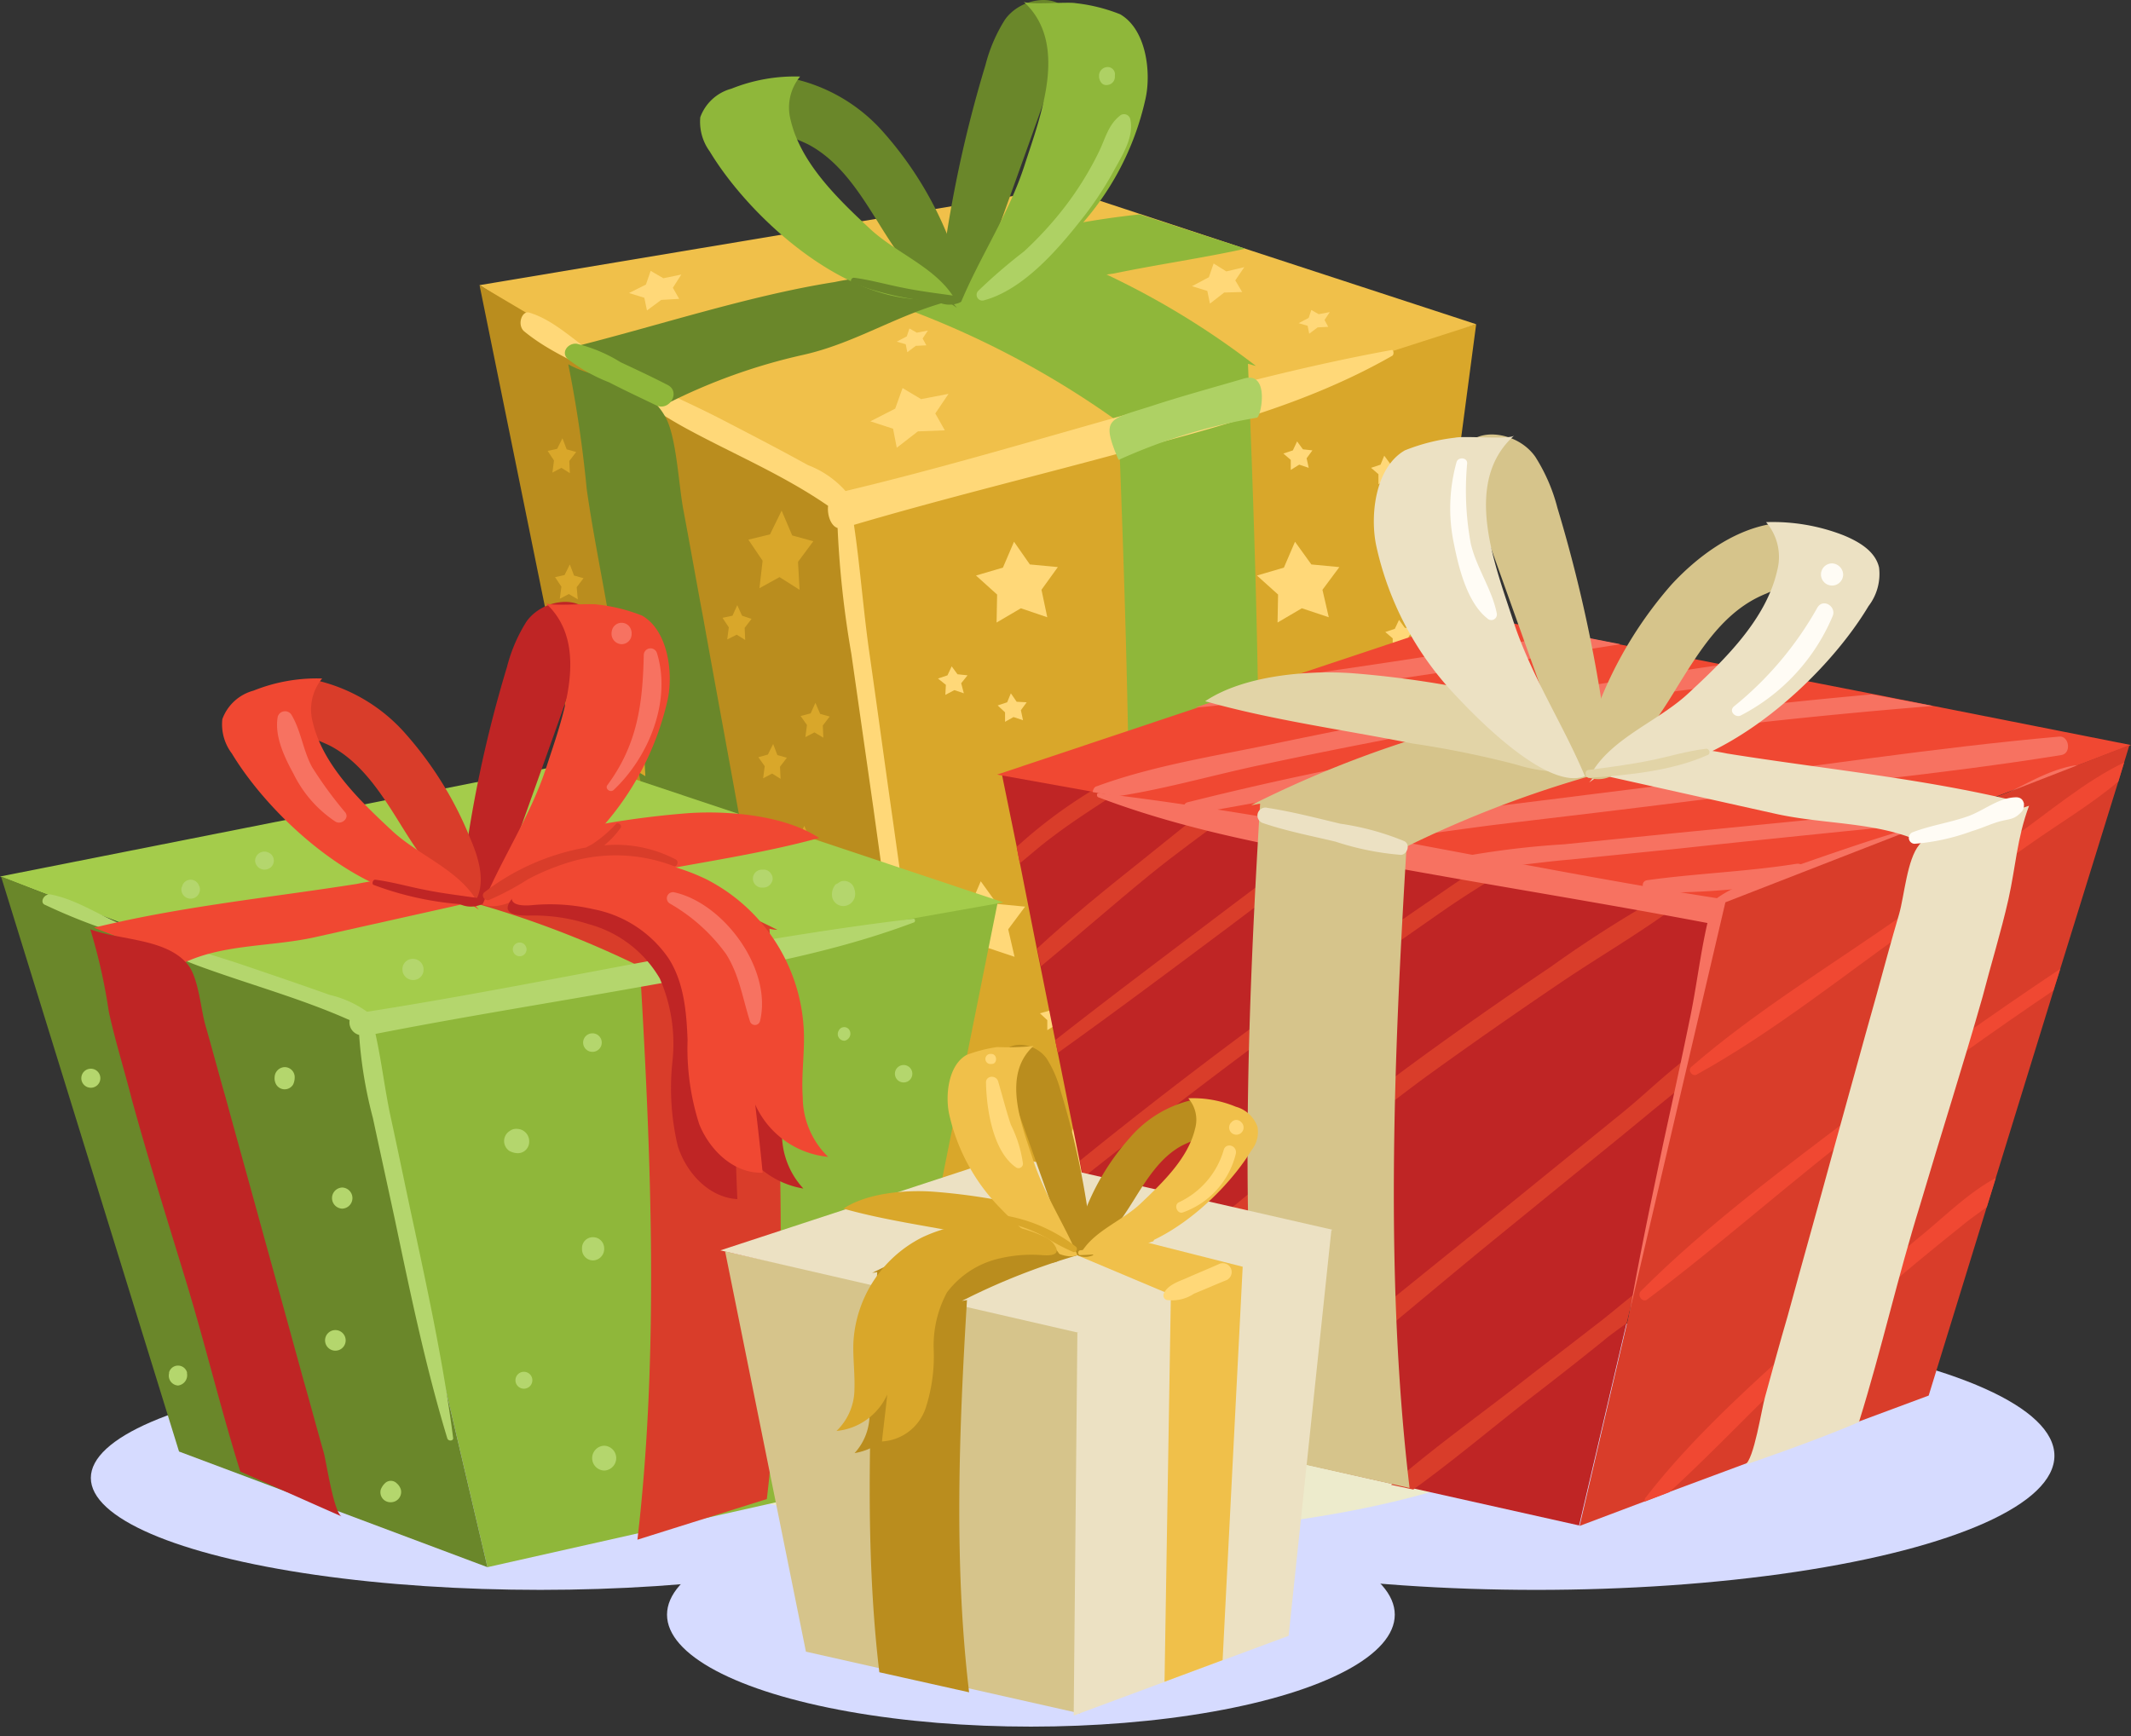<svg xmlns="http://www.w3.org/2000/svg" width="167.973" height="136.875" viewBox="0 0 167.973 136.875">
    <rect x="0" y="0" width="167.973" height="136.875" fill="#333333" stroke="none"/>
    <defs>
        <style>
            .cls-1{fill:#d6dbff}.cls-2{fill:#edebcc}.cls-3{fill:#d9a72a}.cls-4{fill:#f0c04a}.cls-5{fill:#8fb73a}.cls-6{fill:#ba8d1e}.cls-7{fill:#ffd878}.cls-8{fill:#6a872a}.cls-9{fill:#e6369f}.cls-10{fill:#aed164}.cls-11{fill:#bf2525}.cls-12{fill:#d93d2a}.cls-13{fill:#f04832}.cls-14{fill:#f77261}.cls-15{fill:#d6c48b}.cls-16{fill:#e2d4a7}.cls-17{fill:#ece1c3}.cls-18{fill:#00b2c5}.cls-19{fill:#fffcf5}.cls-20{fill:#a4cc4b}.cls-21{fill:#b4d66d}
        </style>
    </defs>
    <g id="ic_Birthday" transform="translate(0 -.002)">
        <ellipse id="XMLID_770_" cx="35.426" cy="8.825" class="cls-1" rx="35.426" ry="8.825" transform="translate(7.16 107.696)"/>
        <ellipse id="XMLID_767_" cx="40.838" cy="10.574" class="cls-1" rx="40.838" ry="10.574" transform="translate(80.261 104.199)"/>
        <ellipse id="XMLID_766_" cx="40.838" cy="12.572" class="cls-2" rx="40.838" ry="12.572" transform="translate(44.043 95.873)"/>
        <ellipse id="XMLID_763_" cx="28.682" cy="8.825" class="cls-1" rx="28.682" ry="8.825" transform="translate(52.577 118.477)"/>
        <g id="XMLID_619_" transform="translate(37.799 .003)">
            <g id="XMLID_759_" transform="translate(28.141 25.559)">
                <path id="XMLID_760_" d="M199.7 130.3l9.117-68.9L158.4 74.971l10.2 65.94z" class="cls-3" transform="translate(-158.4 -61.4)"/>
            </g>
            <path id="XMLID_756_" d="M169.354 46.34l-49.08 15.777L90.8 43.26l45.833-7.66 6.2 2.04 8.326 2.748z" class="cls-4" transform="translate(-90.8 -20.781)"/>
            <path id="XMLID_753_" d="M199.26 125.047c1.707-22.1 1.124-45.958.208-68.23.208.042.416.125.624.167a63.7 63.7 0 0 0-15.4-8.784L173.2 52.738a71.338 71.338 0 0 1 16.693 9.117c-.208-.042-.416-.125-.624-.167.874 22.23 1.5 46.083-.208 68.23z" class="cls-5" transform="translate(-138.898 -28.136)"/>
            <path id="XMLID_750_" d="M194.24 43.306c-3.414.749-6.952 1.249-10.366 1.957a60.292 60.292 0 0 0-7.243 1.457c-3.955 1.249-7.993-.042-12.031-.333a70.128 70.128 0 0 1 21.314-5.787z" class="cls-5" transform="translate(-133.878 -23.7)"/>
            <path id="XMLID_747_" d="M90.8 54l13.987 68.813 24.353 13.779-10.2-65.94z" class="cls-6" transform="translate(-90.8 -31.522)"/>
            <path id="XMLID_744_" d="M99.249 59.177c2.123.624 3.913 2.581 5.911 3.788 2.956 1.748 6.078 3 9.075 4.538 2.331 1.207 4.662 2.414 6.994 3.7a7.562 7.562 0 0 1 2.956 2.04c14.362-3.414 28.641-8.492 43.044-11.115.167-.042.208.375.042.458-7.077 4.038-14.612 5.828-22.022 7.826-6.786 1.832-13.613 3.5-20.4 5.5.5 3.372.749 6.91 1.249 10.324.624 4.371 1.207 8.7 1.832 13.071 1.166 8.284 2.331 16.61 3.039 24.977.042.416-.375.458-.458.083-1.707-8.534-2.914-17.359-4.121-26.06l-1.748-12.239a77.549 77.549 0 0 1-1.082-9.908c-.541-.167-.833-1.041-.749-1.748-3.622-2.5-7.66-4.163-11.365-6.2-2.248-1.249-4.371-2.748-6.619-4.038-2-1.166-4.08-1.957-5.995-3.538-.541-.502-.166-1.626.417-1.459z" class="cls-7" transform="translate(-95.336 -34.533)"/>
            <path id="XMLID_741_" d="M138.314 54.2c-4.288.957-7.785 3.414-12.072 4.371a45.8 45.8 0 0 0-10.865 3.913c.125-.042-3.164-1.415-3.039-1.5-2.373-.957-2.165-2-4.538-2.956 6.744-1.665 14.071-4.121 20.939-5.2a17.889 17.889 0 0 1 5.162-.333 6.334 6.334 0 0 1 4.454 2.373c-.167-.125-.375-.25-.541-.375" class="cls-8" transform="translate(-100.723 -30.597)"/>
            <path id="XMLID_738_" d="M115.176 111.337c1.54 7.7 2.664 14.9 4.246 22.6l7.993 5.37c-.624-.458-1.207-6.494-1.415-7.66-.541-2.872-1.041-5.745-1.582-8.617-1.041-5.745-2.081-11.448-3.122-17.193-1-5.578-2.04-11.157-3.039-16.735-.541-2.872-1.041-5.745-1.582-8.617-.375-1.957-.541-5.786-1.415-7.327-1.707-3.081-5.328-2.831-7.66-4.163a97.112 97.112 0 0 1 1.457 9.866c.5 3.5 1.207 6.91 1.79 10.324 1.332 7.498 2.914 14.867 4.329 22.152z" class="cls-8" transform="translate(-100.606 -40.277)"/>
            <path id="XMLID_737_" d="M208.94 12.7c-.5 3.33-1.041 6.661-1.54 9.991" class="cls-9" transform="translate(-158.861 -7.414)"/>
            <path id="XMLID_734_" d="M182.887 1.542a12.427 12.427 0 0 0-1.54 3.58 98.493 98.493 0 0 0-3.747 18.691 2.058 2.058 0 0 0 2.456-.5 6.193 6.193 0 0 0 1.249-2.373 2289.652 2289.652 0 0 0 6.452-18.025c1.249-3.496-3.205-3.704-4.87-1.373z" class="cls-8" transform="translate(-141.466 -.003)"/>
            <path id="XMLID_731_" d="M196.47 7.96c.458-2.04.083-5.453-2-6.661a13.46 13.46 0 0 0-3.5-.874c-.661-.125-3.783.166-4.116-.125 3.622 3.289 1.332 9.033.083 12.9s-3.5 7.16-5.037 10.865c2.539 1.041 7.41-3.913 8.909-5.537A22.078 22.078 0 0 0 196.47 7.96z" class="cls-5" transform="translate(-143.976 -.176)"/>
            <path id="XMLID_728_" d="M143.771 17.294c-.541-1.957 1.415-2.581 2.956-2.29a13.36 13.36 0 0 1 6.827 4.2 28.44 28.44 0 0 1 5.037 8.159c.708 1.624 1.29 3.58.375 5.079-2.623-1.124-4.288-3.622-5.786-6.036s-3.081-4.954-5.578-6.286c-.749-.375-1.54-.624-2.248-1.041a3.328 3.328 0 0 1-1.583-1.785z" class="cls-8" transform="translate(-121.666 -8.72)"/>
            <path id="XMLID_725_" d="M133.281 20.406c3.414 5.662 11.989 13.238 19.149 11.365-1.5-2.29-4.538-3.414-6.536-5.287-2.5-2.331-5.453-5.162-6.244-8.576a3.846 3.846 0 0 1 .749-3.414 13.4 13.4 0 0 0-5.412.957 3.609 3.609 0 0 0-2.456 2.248 3.957 3.957 0 0 0 .75 2.707z" class="cls-5" transform="translate(-115.131 -8.46)"/>
            <path id="XMLID_722_" d="M161.359 52.6c1.29.167 2.581.541 3.871.791 1.415.291 2.872.458 4.288.666.333.042.25.583-.083.541a24.947 24.947 0 0 1-8.2-1.582c-.209-.041-.125-.416.124-.416z" class="cls-8" transform="translate(-131.845 -30.704)"/>
            <path id="XMLID_719_" d="M190.42 108.553l-2.081-.708-1.915 1.124.042-2.206-1.665-1.5 2.123-.624.874-2.04 1.249 1.79 2.206.208-1.29 1.79z" class="cls-7" transform="translate(-145.669 -59.89)"/>
            <path id="XMLID_716_" d="M207.062 153.653l-2.081-.708-1.915 1.124v-2.206l-1.665-1.5 2.123-.666.874-2 1.29 1.79 2.206.208-1.332 1.79z" class="cls-7" transform="translate(-155.358 -86.215)"/>
            <path id="XMLID_713_" d="M201.762 219.453l-2.081-.708-1.915 1.124v-2.206l-1.665-1.457 2.123-.666.874-2.04 1.29 1.832 2.206.167-1.332 1.79z" class="cls-7" transform="translate(-152.265 -124.623)"/>
            <path id="XMLID_710_" d="M184.162 172.853l-2.123-.708-1.873 1.124v-2.206l-1.665-1.457 2.123-.666.874-2.04 1.29 1.79 2.206.208-1.332 1.79z" class="cls-7" transform="translate(-141.991 -97.422)"/>
            <path id="XMLID_707_" d="M145.738 102.944l-1.582-1-1.582.874.25-2.165-1.124-1.663 1.707-.416.916-1.873.833 1.957 1.665.458-1.207 1.624z" class="cls-3" transform="translate(-120.511 -56.446)"/>
            <path id="XMLID_704_" d="M126.838 198.144l-1.54-.957-1.624.874.291-2.206-1.165-1.665 1.748-.375.916-1.915.791 1.957 1.707.5-1.249 1.582z" class="cls-3" transform="translate(-109.479 -112.015)"/>
            <path id="XMLID_701_" d="M149.938 162.644l-1.54-.957-1.624.874.25-2.206-1.124-1.665 1.748-.375.916-1.915.791 1.957 1.707.5-1.249 1.582z" class="cls-3" transform="translate(-122.962 -91.294)"/>
            <path id="XMLID_698_" d="M116.538 138.244l-1.582-.957-1.624.874.291-2.206-1.123-1.665 1.707-.375.916-1.915.791 1.957 1.707.5-1.207 1.582z" class="cls-3" transform="translate(-103.467 -77.051)"/>
            <path id="XMLID_695_" d="M153.39 135.848l-.708-.416-.708.375.125-.957-.5-.708.791-.208.375-.833.375.874.749.208-.541.708z" class="cls-3" transform="translate(-126.29 -77.693)"/>
            <path id="XMLID_692_" d="M145.348 143.648l-.666-.416-.708.375.125-.957-.5-.708.749-.208.416-.833.333.874.749.208-.541.708z" class="cls-3" transform="translate(-121.62 -82.246)"/>
            <path id="XMLID_689_" d="M161.69 204.448l-.666-.416-.708.375.083-.957-.5-.708.791-.167.375-.874.375.874.749.208-.541.708z" class="cls-3" transform="translate(-131.134 -117.736)"/>
            <path id="XMLID_686_" d="M161.69 182.448l-.666-.416-.708.375.083-.957-.5-.749.791-.167.375-.833.375.874.749.208-.541.708z" class="cls-3" transform="translate(-131.134 -104.894)"/>
            <path id="XMLID_683_" d="M119.548 164.148l-.666-.416-.708.375.125-.957-.5-.749.749-.167.416-.833.333.874.749.208-.541.708z" class="cls-3" transform="translate(-106.56 -94.212)"/>
            <path id="XMLID_680_" d="M105.448 85.748l-.666-.416-.708.375.125-.957-.499-.75.749-.167.416-.833.333.874.749.208-.541.708z" class="cls-3" transform="translate(-98.33 -48.449)"/>
            <path id="XMLID_677_" d="M138.59 117.348l-.666-.416-.749.375.125-.957-.5-.749.791-.167.375-.833.375.833.749.25-.541.708z" class="cls-3" transform="translate(-117.651 -66.894)"/>
            <path id="XMLID_674_" d="M106.89 109.648l-.708-.416-.708.375.125-.957-.5-.749.749-.167.416-.833.333.874.749.208-.541.708z" class="cls-3" transform="translate(-99.147 -62.4)"/>
            <path id="XMLID_671_" d="M170.67 76.83l-2.123.083-1.665 1.29-.291-1.5-1.79-.583 1.957-1 .583-1.624 1.457.874 2.165-.416-1.043 1.546z" class="cls-7" transform="translate(-133.995 -42.904)"/>
            <path id="XMLID_668_" d="M229.655 52.148l-1.415.042-1.124.874-.208-1-1.208-.374 1.332-.708.375-1.082 1 .624 1.415-.333-.708 1.041z" class="cls-7" transform="translate(-169.543 -29.128)"/>
            <path id="XMLID_665_" d="M123.055 53.506l-1.415.083-1.124.833-.208-1-1.207-.375 1.332-.666.375-1.082 1 .583 1.415-.291-.666 1.041z" class="cls-7" transform="translate(-107.319 -29.946)"/>
            <path id="XMLID_662_" d="M248.231 60.032l-.833.042-.666.5-.125-.624-.708-.208.791-.416.208-.624.583.333.874-.167-.416.624z" class="cls-7" transform="translate(-181.334 -34.265)"/>
            <path id="XMLID_659_" d="M172.131 63.532l-.833.042-.666.5-.125-.624-.708-.208.791-.416.208-.624.583.333.874-.167-.416.624z" class="cls-7" transform="translate(-136.913 -36.308)"/>
            <path id="XMLID_656_" d="M243.662 108.553l-2.123-.708-1.915 1.124.042-2.206-1.665-1.5 2.123-.624.876-2.039 1.29 1.79 2.206.208-1.332 1.79z" class="cls-7" transform="translate(-176.722 -59.89)"/>
            <path id="XMLID_653_" d="M253.62 153.653l-2.081-.708-1.915 1.124v-2.206l-1.624-1.5 2.081-.666.874-2 1.29 1.79 2.206.208-1.29 1.79z" class="cls-7" transform="translate(-182.559 -86.215)"/>
            <path id="XMLID_650_" d="M243.52 190.153l-2.081-.666-1.915 1.124.042-2.248-1.665-1.457 2.123-.666.874-2.04 1.249 1.832 2.206.208-1.29 1.79z" class="cls-7" transform="translate(-176.664 -107.521)"/>
            <path id="XMLID_647_" d="M245 85.681l-.749-.25-.666.416v-.791l-.583-.5.749-.25.333-.708.458.624.749.083-.458.624z" class="cls-7" transform="translate(-179.641 -48.799)"/>
            <path id="XMLID_644_" d="M198.9 191.723l-.749-.25-.666.416v-.789l-.583-.541.749-.208.333-.749.458.666.749.083-.458.624z" class="cls-7" transform="translate(-152.732 -110.673)"/>
            <path id="XMLID_641_" d="M264.3 119.481l-.749-.25-.666.416v-.791l-.583-.5.749-.25.333-.708.458.624.749.083-.458.624z" class="cls-7" transform="translate(-190.906 -68.529)"/>
            <path id="XMLID_638_" d="M261.6 88.423l-.749-.25-.666.375v-.791l-.583-.5.749-.25.291-.708.458.624.791.083-.458.624z" class="cls-7" transform="translate(-189.33 -50.375)"/>
            <path id="XMLID_635_" d="M247.8 135.823l-.749-.25-.666.416v-.789l-.583-.541.749-.208.291-.749.458.666.791.042-.458.666z" class="cls-7" transform="translate(-181.275 -78.043)"/>
            <path id="XMLID_632_" d="M249.5 209.623l-.749-.25-.666.375V209l-.583-.541.749-.25.333-.708.458.624.749.083-.458.624z" class="cls-7" transform="translate(-182.268 -121.121)"/>
            <path id="XMLID_629_" d="M190.9 133.423l-.749-.25-.666.375v-.748l-.583-.541.749-.25.291-.708.458.666.791.042-.458.624z" class="cls-7" transform="translate(-148.062 -76.642)"/>
            <path id="XMLID_626_" d="M179.64 128.323l-.749-.25-.708.375.042-.791-.624-.5.749-.25.333-.708.458.624.791.083-.5.624z" class="cls-7" transform="translate(-141.466 -73.665)"/>
            <path id="XMLID_625_" d="M115.044 68.338c-1.207-.624-2.456-1.207-3.7-1.79a11.977 11.977 0 0 0-3.455-1.457c-.666-.083-1.29.666-.708 1.207a13.077 13.077 0 0 0 3.247 1.832c1.207.624 2.456 1.207 3.663 1.79 1.078.58 2.035-1.041.953-1.582z" class="cls-5" transform="translate(-100.224 -37.992)"/>
            <path id="XMLID_622_" d="M220.671 71.6c-2.414.708-4.871 1.374-7.285 2.165-3.372 1.082-4 .916-2.581 4.246a44.031 44.031 0 0 1 10.907-3.33c.333-.081 1.041-3.707-1.041-3.081z" class="cls-10" transform="translate(-160.434 -41.752)"/>
            <path id="XMLID_621_" d="M197.024 21.973a.508.508 0 0 0-.749-.291c-1 .749-1.207 1.873-1.748 2.956a25.388 25.388 0 0 1-2.664 4.288 28.252 28.252 0 0 1-3.205 3.5 43.3 43.3 0 0 0-3.622 3.122.452.452 0 0 0 .416.749c3.039-.791 5.745-3.871 7.618-6.244a26.752 26.752 0 0 0 2.623-3.913c.707-1.294 1.664-2.751 1.331-4.167z" class="cls-10" transform="translate(-145.737 -12.608)"/>
            <path id="XMLID_620_" d="M208.766 12.7a.685.685 0 0 0-.666.666v.125c.042.333.25.666.624.624a.64.64 0 0 0 .624-.624v-.125a.571.571 0 0 0-.582-.666z" class="cls-10" transform="translate(-159.269 -7.414)"/>
        </g>
        <g id="XMLID_557_" transform="translate(78.595 34.256)">
            <path id="XMLID_616_" d="M246.732 156.716l-2.832 12.031-.541 2.373-3.871 16.48-.541 2.248-3.747 15.99-13.03-2.914-1.748-.375-12.155-2.749-1.707-.375-6.536-1.457-1.54-7.743-.291-1.332-2.123-10.49-.25-1.332-1.707-8.492-.208-1-1.166-5.828-.291-1.415-1.332-6.744-.25-1.29-1.166-5.7 7.077 1.249 1.79.333 7.077 1.249 1.915.333 7.91 1.415 1.665.291 10.907 1.957 2.04.375 12.2 2.165 1.582.291z" class="cls-11" transform="translate(-189.325 -119.827)"/>
            <path id="XMLID_615_" d="M200.243 149.991c-1.624 1.082-3.289 2.123-4.871 3.33-.916.666-1.748 1.415-2.623 2.123l-.25-1.29a38.242 38.242 0 0 1 5.953-4.454z" class="cls-12" transform="translate(-190.96 -121.636)"/>
            <path id="XMLID_614_" d="M211.553 153.733c-2.081 1.582-4.2 3.081-6.244 4.746-2.914 2.373-5.745 4.871-8.617 7.243l-.291-1.415c2.664-2.456 5.5-4.746 8.326-6.994 1.624-1.29 3.247-2.623 4.871-3.913z" class="cls-12" transform="translate(-193.236 -123.796)"/>
            <path id="XMLID_613_" d="M223.071 157.95c-.666.5-1.332.957-2 1.457l-7.618 5.745c-4.454 3.33-8.909 6.661-13.446 9.908l-.208-1c4.08-3.205 8.243-6.328 12.364-9.45a837.475 837.475 0 0 1 7.618-5.7c.541-.416 1.082-.791 1.624-1.207z" class="cls-12" transform="translate(-195.221 -126.306)"/>
            <path id="XMLID_612_" d="M238.761 163.333c-1.79 1.124-3.58 2.206-5.287 3.372a692.549 692.549 0 0 0-11.281 7.993c-5.911 4.288-11.7 8.742-17.443 13.28l-.25-1.332q7.868-6.369 16.11-12.364c3.83-2.789 7.66-5.537 11.573-8.2a300.63 300.63 0 0 1 4.538-3.081z" class="cls-12" transform="translate(-197.964 -129.4)"/>
            <path id="XMLID_611_" d="M255.809 169.291c-3.122 2.456-6.619 4.454-9.908 6.661a421.65 421.65 0 0 0-10.449 7.285c-5.911 4.288-17.318 13.7-25.061 20.065l-.291-1.332c7.452-6.369 18.15-15.236 23.687-19.316a329.923 329.923 0 0 1 11.032-7.743 95.044 95.044 0 0 1 9.324-5.911z" class="cls-12" transform="translate(-201.233 -132.902)"/>
            <path id="XMLID_610_" d="M267.7 199.9l-.541 2.373c-1.54 1.249-3.081 2.5-4.579 3.747-3.205 2.623-6.411 5.2-9.616 7.826-5 4.038-13.987 11.739-20.856 17.109l-1.707-.375c6.786-5.87 16.818-13.9 22.188-18.233 3.33-2.706 6.619-5.37 9.949-8.076 1.623-1.332 3.33-2.997 5.162-4.371z" class="cls-12" transform="translate(-213.082 -150.939)"/>
            <path id="XMLID_609_" d="M282.508 245.2l-.541 2.248c-.624.458-1.29.916-1.873 1.415a310.504 310.504 0 0 1-5.828 4.579c-3 2.331-5.995 4.871-9.117 7.119l-1.748-.375c3.33-2.914 6.994-5.5 10.491-8.243 1.873-1.457 3.788-2.914 5.662-4.371 1.039-.79 1.996-1.623 2.954-2.372z" class="cls-12" transform="translate(-232.345 -177.381)"/>
            <path id="XMLID_606_" d="M278.177 126.8l-32.429 12.4-16.36-2.914-4.038-.708-7.119-1.249-3.788-.666-9.158-1.624-1.748-.291-5.162-.916-1.957-.333-7.618-1.369 15.694-5.245 7.285-2.414 14.612-4.871 7.576 1.5 4.038.791 7.826 1.54 4.7.916 7.243 1.415 4.829.957z" class="cls-13" transform="translate(-188.8 -102.315)"/>
            <path id="XMLID_605_" d="M323.145 163.588c-3.913.624-7.868.749-11.739 1.29-.583.083-.375.916.125.957a57.427 57.427 0 0 0 11.948-1c.831-.123.498-1.372-.334-1.247z" class="cls-14" transform="translate(-260.16 -129.738)"/>
            <path id="XMLID_604_" d="M311.052 154.76c-5.745.583-11.531 1.166-17.276 1.79-2.872.291-5.745.583-8.659.874-1.5.125-3.039.333-4.579.5l-4.038-.708a67.846 67.846 0 0 1 8.2-1c2.872-.291 5.786-.583 8.659-.874 5.911-.583 11.823-1.166 17.692-1.748.792-.083.749 1.082.001 1.166z" class="cls-14" transform="translate(-239.991 -123.907)"/>
            <path id="XMLID_603_" d="M308.639 140.952c-9.575 1.54-19.274 2.414-28.849 3.58-4.912.624-9.824 1.207-14.737 1.79-3.58.416-7.243 1.041-10.865 1.332l-3.788-.666c4.621-1.166 9.533-1.5 14.279-2.081 4.787-.583 9.575-1.207 14.32-1.79 9.824-1.207 19.649-2.748 29.473-3.622.791-.083.999 1.332.167 1.457z" class="cls-14" transform="translate(-224.757 -115.677)"/>
            <path id="XMLID_602_" d="M283.171 132.416c-9.783.791-19.566 1.873-29.265 3.33-9.408 1.415-18.691 3.372-28.058 5l-1.748-.291a.437.437 0 0 1 .375-.458 259.075 259.075 0 0 1 29.89-5.662q11.927-1.748 23.978-2.831z" class="cls-14" transform="translate(-209.405 -111.013)"/>
            <path id="XMLID_601_" d="M261.018 126.833c-4.288.833-8.7 1.207-12.988 1.873-4.579.708-9.117 1.5-13.7 2.331-4.662.874-9.367 1.79-14.029 2.789-3.788.791-7.618 1.915-11.448 2.5l-1.957-.333c.042-.208.125-.416.333-.458 4.413-1.624 9.283-2.373 13.862-3.33a522.85 522.85 0 0 1 13.613-2.664c4.662-.874 9.366-1.624 14.071-2.373 2.456-.375 4.954-.833 7.452-1.166z" class="cls-14" transform="translate(-199.365 -107.802)"/>
            <path id="XMLID_600_" d="M259.811 120.891c-5.953.957-11.906 1.915-17.9 2.789-3.122.458-6.2.916-9.325 1.332-2.04.291-4.163.749-6.286.874l7.285-2.414c2.789-.375 5.537-.791 8.326-1.207 4.621-.708 9.242-1.415 13.862-2.165z" class="cls-14" transform="translate(-210.689 -104.358)"/>
            <path id="XMLID_597_" d="M284.679 144.982c-2.414.458-4.413 1.915-6.661 2.831-3.33 1.332-6.869 2.248-10.241 3.372q-3.934 1.311-7.868 2.748a9.72 9.72 0 0 0-3.33 1.5c-16.235-2.539-32.346-6.328-48.706-8.284-.208-.042-.208.291-.042.333 7.993 3.039 16.527 4.329 24.936 5.828 7.66 1.374 15.4 2.623 23.062 4.08-.583 2.539-.874 5.162-1.415 7.7-.666 3.247-1.374 6.494-2.081 9.741-1.29 6.161-2.623 12.364-3.455 18.608-.042.291.416.333.5.083 1.915-6.369 3.289-12.9 4.662-19.441.666-3.039 1.332-6.078 1.957-9.117a39.89 39.89 0 0 0 1.207-7.41 1.173 1.173 0 0 0 .833-1.29c4.121-1.832 8.659-3.081 12.863-4.621 2.539-.916 4.954-2.081 7.452-3.039a55.14 55.14 0 0 0 6.744-2.623c.623-.291.204-1.124-.417-.999z" class="cls-14" transform="translate(-199.839 -118.875)"/>
            <path id="XMLID_594_" d="M237.462 194.581c-1.957-16.485-1.249-34.8-.25-51.37-.25.042-.458.083-.708.125a86.256 86.256 0 0 1 17.443-6.536l11.531 3.622a87.2 87.2 0 0 0-17.443 6.536c.25-.042.458-.083.708-.125-1 16.568-1.707 33.844.25 50.329z" class="cls-15" transform="translate(-216.481 -114.106)"/>
            <path id="XMLID_591_" d="M266.29 134.236c-4.538.333-9.117 1.79-13.571.375a77.314 77.314 0 0 0-8.2-1.665c-5.412-1.082-11.032-1.832-16.319-3.33 3.039-2.04 8.076-2.456 11.614-2.206a79.2 79.2 0 0 1 26.476 6.826z" class="cls-16" transform="translate(-211.798 -108.587)"/>
            <path id="XMLID_588_" d="M342.436 141.1l-.416 1.374-.458 1.5-4.579 14.778-.541 1.748-4.542 14.736-.708 2.29-4.579 14.862L306.135 200l-1.957.749-5.079 1.915 11.49-49.164z" class="cls-12" transform="translate(-253.183 -116.616)"/>
            <path id="XMLID_587_" d="M354.2 144.4l-.458 1.5c-2.165 1.832-4.7 3.33-6.994 4.954-2.914 2.04-5.786 4.08-8.7 6.119-5.748 4.037-11.367 8.616-17.528 12.027-.333.208-.749-.291-.458-.583 5.12-4.454 11.157-8.076 16.693-11.989 2.914-2.04 5.786-4.08 8.7-6.119 2.831-1.996 5.621-4.409 8.745-5.909z" class="cls-13" transform="translate(-265.362 -118.543)"/>
            <path id="XMLID_586_" d="M343.592 183.5l-.541 1.707c-4.871 3.289-9.616 6.7-14.32 10.2-6.036 4.538-11.656 9.616-17.692 14.154-.375.291-.833-.333-.5-.666 5.245-5.245 11.406-9.783 17.276-14.237 5.161-3.831 10.407-7.578 15.777-11.158z" class="cls-13" transform="translate(-259.793 -141.366)"/>
            <path id="XMLID_585_" d="M339.083 223.1l-.708 2.29c-.666.5-1.415 1-2.04 1.54-1.207.957-2.373 1.915-3.538 2.872-2.331 1.957-4.662 3.913-6.91 5.953-4.329 3.871-8.284 8.2-12.53 12.114l-1.957.749a.459.459 0 0 1 .125-.375c4-5.162 9.158-9.616 13.987-13.987 2.456-2.206 4.954-4.329 7.493-6.452 1.874-1.499 3.872-3.538 6.078-4.704z" class="cls-13" transform="translate(-260.363 -164.481)"/>
            <path id="XMLID_582_" d="M300.983 143.55c4.871 1.082 9.7 2.165 14.57 3.247 4.08.916 8.409.583 12.072 2.5-.167-.042-.291-.083-.458-.125a639.299 639.299 0 0 1 8.034-3.205c-7.618-1.915-15.652-2.664-23.437-3.913a21.049 21.049 0 0 0-5.828-.375 7.284 7.284 0 0 0-5.037 2.664c.208-.167.416-.291.624-.458" class="cls-17" transform="translate(-254.234 -116.902)"/>
            <path id="XMLID_579_" d="M344.216 184.03c-1.79 5.745-3.039 11.406-4.829 17.151-3.122 1.374-9.158 3.455-8.992 3.372.708-.333 1.332-4.5 1.582-5.328.583-2.123 1.166-4.288 1.79-6.411 1.166-4.288 2.373-8.534 3.538-12.822 1.166-4.163 2.29-8.326 3.455-12.447.583-2.123 1.166-4.288 1.79-6.411.416-1.457.624-4.288 1.582-5.453 1.915-2.29 6.036-2.123 8.659-3.081-.957 2.581-1.041 4.746-1.624 7.368-.583 2.581-1.374 5.12-2.04 7.7-1.539 5.413-3.287 10.867-4.911 16.362z" class="cls-17" transform="translate(-271.449 -123.329)"/>
            <path id="XMLID_578_" d="M267.2 96.7c.583 3.747 1.166 7.535 1.748 11.281" class="cls-18" transform="translate(-234.563 -90.7)"/>
            <path id="XMLID_575_" d="M282.632 84.04a13.975 13.975 0 0 1 1.748 4.038 114 114 0 0 1 4.246 21.147 2.375 2.375 0 0 1-2.789-.541 6.855 6.855 0 0 1-1.415-2.664c-2.414-6.786-4.871-13.613-7.285-20.4-1.457-3.994 3.621-4.244 5.495-1.58z" class="cls-15" transform="translate(-240.212 -82.286)"/>
            <path id="XMLID_572_" d="M260.329 91.2c-.5-2.331-.125-6.161 2.248-7.535a15.315 15.315 0 0 1 3.955-1c.749-.167 4.288.167 4.662-.167-4.121 3.7-1.5 10.2-.083 14.57s3.913 8.118 5.662 12.281c-2.872 1.166-8.367-4.413-10.074-6.244a24.823 24.823 0 0 1-6.37-11.905z" class="cls-17" transform="translate(-230.44 -82.411)"/>
            <path id="XMLID_569_" d="M318.287 101.771c.624-2.206-1.582-2.914-3.372-2.581-2.956.541-5.7 2.581-7.7 4.746a31.925 31.925 0 0 0-5.662 9.242c-.791 1.832-1.457 4.038-.458 5.745 2.956-1.249 4.871-4.121 6.536-6.869 1.707-2.748 3.455-5.62 6.328-7.077.833-.416 1.748-.708 2.539-1.166a3.6 3.6 0 0 0 1.789-2.04z" class="cls-15" transform="translate(-254.053 -92.108)"/>
            <path id="XMLID_566_" d="M323.447 105.5c-3.83 6.411-13.571 14.945-21.647 12.863 1.707-2.581 5.162-3.871 7.41-5.953 2.831-2.623 6.161-5.828 7.035-9.7a4.2 4.2 0 0 0-.874-3.83 15.292 15.292 0 0 1 6.119 1.041c1.207.5 2.5 1.249 2.789 2.539a4.162 4.162 0 0 1-.832 3.04z" class="cls-17" transform="translate(-254.759 -91.968)"/>
            <path id="XMLID_563_" d="M309.7 141.8c-1.457.167-2.914.624-4.371.916-1.624.333-3.247.541-4.871.749-.375.042-.291.666.083.624 3-.208 6.494-.541 9.283-1.79.293-.086.169-.544-.124-.499z" class="cls-16" transform="translate(-253.835 -117.021)"/>
            <path id="XMLID_562_" d="M249.681 155.609a21 21 0 0 0-5.037-1.374c-1.915-.458-3.83-.957-5.745-1.249a.626.626 0 0 0-.333 1.207c1.832.624 3.788 1 5.7 1.457a21.852 21.852 0 0 0 5.162 1.041c.503-.042.752-.833.253-1.082z" class="cls-17" transform="translate(-217.585 -123.548)"/>
            <path id="XMLID_561_" d="M369.918 151c-1.374 0-2.539 1.041-3.83 1.5-1.415.5-2.914.708-4.329 1.249a.471.471 0 0 0 .125.916 17.033 17.033 0 0 0 4.538-1c.708-.208 1.415-.541 2.123-.749.916-.25 1.207-.125 1.832-.833.29-.459.123-1.083-.459-1.083z" class="cls-19" transform="translate(-289.574 -122.395)"/>
            <path id="XMLID_560_" d="M334.668 114.614a26.965 26.965 0 0 1-6.577 7.785c-.416.375.125.916.541.708a15.623 15.623 0 0 0 7.243-7.826c.333-.751-.75-1.458-1.207-.667z" class="cls-19" transform="translate(-270.018 -100.953)"/>
            <path id="XMLID_559_" d="M345.674 106.7a.874.874 0 1 0 .874.874.908.908 0 0 0-.874-.874z" class="cls-19" transform="translate(-279.859 -96.537)"/>
            <path id="XMLID_558_" d="M278.265 99.008c-.375-1.873-1.582-3.538-2.04-5.453a23.082 23.082 0 0 1-.291-6.328c.042-.5-.708-.541-.833-.125a13.551 13.551 0 0 0-.208 6.452c.375 1.873 1.041 4.621 2.623 5.87a.442.442 0 0 0 .749-.416z" class="cls-19" transform="translate(-238.884 -84.931)"/>
        </g>
        <g id="XMLID_441_" transform="translate(0 47.456)">
            <path id="XMLID_554_" d="M109.1 216.317l9.117-45.417-50.417 8.95L78 223.311z" class="cls-5" transform="translate(-39.576 -147.211)"/>
            <path id="XMLID_551_" d="M79.095 155.315L45.833 144.2 0 153.275l28.682 10.99z" class="cls-20" transform="translate(0 -131.626)"/>
            <path id="XMLID_548_" d="M110.469 212.862c1.707-14.57 1.124-30.306.208-44.959a3.212 3.212 0 0 0 .624.083A78.037 78.037 0 0 0 95.9 162.2l-10.2 3.205a78.038 78.038 0 0 1 15.4 5.786 3.214 3.214 0 0 0-.624-.083c.874 14.653 1.5 30.389-.208 44.959z" class="cls-12" transform="translate(-50.024 -142.133)"/>
            <path id="XMLID_545_" d="M74.1 159.922c4 .291 8.076 1.582 12.031.333a60.292 60.292 0 0 1 7.243-1.457c4.787-.957 9.741-1.624 14.445-2.914-2.706-1.79-7.16-2.165-10.282-1.957a70.018 70.018 0 0 0-23.437 5.995z" class="cls-13" transform="translate(-43.253 -137.274)"/>
            <path id="XMLID_542_" d="M.2 166l14.029 45.334 24.311 9.117-10.2-43.461z" class="cls-8" transform="translate(-.117 -144.351)"/>
            <path id="XMLID_539_" d="M8.688 169.391c2.123.416 3.913 1.707 5.911 2.5 2.956 1.166 6.078 2 9.075 3 2.331.791 4.662 1.582 6.994 2.414a8.347 8.347 0 0 1 2.956 1.332c14.362-2.248 28.641-5.62 43.044-7.327.167-.042.208.25.042.291-7.077 2.664-14.612 3.83-22.022 5.162-6.786 1.207-13.613 2.29-20.4 3.622.5 2.248.749 4.538 1.249 6.786.624 2.872 1.207 5.745 1.832 8.617 1.166 5.453 2.331 10.948 3.039 16.443.042.25-.375.291-.458.042-1.707-5.62-2.914-11.448-4.121-17.193-.583-2.706-1.166-5.37-1.748-8.076a34.558 34.558 0 0 1-1.081-6.54 1.016 1.016 0 0 1-.749-1.166c-3.622-1.624-7.66-2.747-11.365-4.08-2.248-.791-4.371-1.832-6.619-2.664a45.752 45.752 0 0 1-5.995-2.331c-.5-.166-.126-.915.416-.832z" class="cls-21" transform="translate(-4.691 -146.326)"/>
            <path id="XMLID_536_" d="M48.064 168.157L35.2 171.03c-3.58.791-7.452.5-10.7 2.206a1.586 1.586 0 0 0 .416-.125c-2.373-.957-4.746-1.915-7.119-2.831 6.744-1.665 13.862-2.373 20.731-3.455a17.89 17.89 0 0 1 5.162-.333 6.334 6.334 0 0 1 4.454 2.373c-.167-.125-.375-.25-.541-.375" class="cls-13" transform="translate(-10.39 -144.593)"/>
            <path id="XMLID_533_" d="M24.676 203.85c1.54 5.079 2.664 9.824 4.246 14.9 2.664 1.166 5.329 2.373 7.993 3.538-.624-.288-1.207-4.288-1.415-5.034-.541-1.873-1.041-3.788-1.582-5.662-1.041-3.788-2.081-7.576-3.122-11.323-1-3.663-2.04-7.368-3.039-11.032-.541-1.873-1.041-3.788-1.582-5.662-.375-1.29-.541-3.788-1.415-4.829-1.707-2.04-5.329-1.873-7.66-2.747a44.26 44.26 0 0 1 1.457 6.494c.5 2.29 1.207 4.538 1.79 6.827 1.332 4.872 2.872 9.742 4.329 14.53z" class="cls-11" transform="translate(-9.981 -150.188)"/>
            <path id="XMLID_532_" d="M118.34 126.7c-.5 3.33-1.041 6.661-1.54 9.991" class="cls-9" transform="translate(-68.177 -121.411)"/>
            <path id="XMLID_529_" d="M92.287 115.537a12.427 12.427 0 0 0-1.54 3.58A98.493 98.493 0 0 0 87 137.809a2.058 2.058 0 0 0 2.456-.5 6.193 6.193 0 0 0 1.249-2.373c2.165-6.036 4.288-12.031 6.452-18.067 1.291-3.455-3.205-3.663-4.87-1.332z" class="cls-11" transform="translate(-50.783 -113.995)"/>
            <path id="XMLID_526_" d="M105.97 121.86c.458-2.04.083-5.453-2-6.661a13.46 13.46 0 0 0-3.5-.874c-.666-.125-3.788.167-4.121-.125 3.622 3.289 1.332 9.033.083 12.9s-3.5 7.16-5.037 10.865c2.539 1.041 7.41-3.913 8.909-5.537a22.607 22.607 0 0 0 5.666-10.568z" class="cls-13" transform="translate(-53.351 -114.115)"/>
            <path id="XMLID_523_" d="M53.271 131.194c-.541-1.957 1.415-2.581 2.956-2.29a13.36 13.36 0 0 1 6.827 4.2 28.439 28.439 0 0 1 5.037 8.159c.708 1.624 1.29 3.58.375 5.079-2.623-1.124-4.288-3.622-5.786-6.036s-3.081-4.954-5.578-6.286c-.749-.375-1.54-.624-2.248-1.041a2.935 2.935 0 0 1-1.583-1.785z" class="cls-12" transform="translate(-31.041 -122.658)"/>
            <path id="XMLID_520_" d="M42.777 134.406c3.414 5.662 11.989 13.238 19.149 11.365-1.5-2.29-4.538-3.414-6.536-5.287-2.5-2.331-5.453-5.162-6.244-8.576a3.846 3.846 0 0 1 .749-3.414 13.4 13.4 0 0 0-5.412.957 3.609 3.609 0 0 0-2.456 2.248 3.806 3.806 0 0 0 .75 2.707z" class="cls-13" transform="translate(-24.502 -122.456)"/>
            <path id="XMLID_517_" d="M102.479 169.592a13.992 13.992 0 0 0-4.7-.666c-.791 0-2.5-.042-1.166-1.5a3.031 3.031 0 0 1 1.166-.708 16.312 16.312 0 0 1 13.7 1.207 14.084 14.084 0 0 1 6.786 12.447c-.083 1.748-.458 3.5-.5 5.245a6.326 6.326 0 0 0 1.665 4.829 6.953 6.953 0 0 1-5.412-4.538c.083 1.79.125 3.58.208 5.37-2.248-.125-4.038-2.081-4.7-4.2a19.787 19.787 0 0 1-.416-6.661 12.829 12.829 0 0 0-1-6.536 9.279 9.279 0 0 0-5.631-4.289z" class="cls-11" transform="translate(-56.105 -144.196)"/>
            <path id="XMLID_514_" d="M103.349 166.607a15.232 15.232 0 0 0-4.746-.333c-.791.083-2.5.125-1.29-1.415a3.065 3.065 0 0 1 1.124-.791 16.281 16.281 0 0 1 13.779.167 14.115 14.115 0 0 1 7.7 11.906c.083 1.748-.208 3.5-.083 5.287a6.6 6.6 0 0 0 2 4.7 7.035 7.035 0 0 1-5.745-4.121c.208 1.79.416 3.58.583 5.37-2.248.083-4.163-1.748-5-3.83a19.6 19.6 0 0 1-.916-6.619c-.083-2.248-.291-4.579-1.5-6.452a9.3 9.3 0 0 0-5.906-3.869z" class="cls-13" transform="translate(-56.558 -142.377)"/>
            <path id="XMLID_511_" d="M91.544 161.37a18.356 18.356 0 0 1 8.034-3.538c.208-.125.416-.208.583-.333a10.07 10.07 0 0 0 1.748-1.5c.167-.208.541.083.375.291a6.67 6.67 0 0 1-1.29 1.374 10.139 10.139 0 0 1 5.662 1.124c.25.167.083.624-.208.5a12.766 12.766 0 0 0-7.785-.416A18.672 18.672 0 0 0 95 160.329a21.3 21.3 0 0 1-3.039 1.624c-.375.166-.708-.333-.417-.583z" class="cls-12" transform="translate(-53.371 -138.472)"/>
            <path id="XMLID_508_" d="M70.775 166.6c1.29.167 2.581.541 3.871.791 1.415.291 2.872.458 4.288.666.333.042.25.583-.083.541a24.947 24.947 0 0 1-8.2-1.582c-.209-.045-.084-.462.124-.416z" class="cls-11" transform="translate(-41.177 -144.697)"/>
            <path id="XMLID_505_" d="M96.512 213.785a.843.843 0 0 0-.624.167.934.934 0 0 0 0 1.582 1.543 1.543 0 0 0 .624.167.9.9 0 0 0 .916-.916.972.972 0 0 0-.916-1z" class="cls-21" transform="translate(-55.715 -172.237)"/>
            <path id="XMLID_502_" d="M111.071 234.3a.854.854 0 0 0-.874.874v.083a.879.879 0 0 0 .874.874.908.908 0 0 0 .874-.874v-.083a.879.879 0 0 0-.874-.874z" class="cls-21" transform="translate(-64.321 -184.214)"/>
            <path id="XMLID_499_" d="M98.281 259.8a.666.666 0 0 0 0 1.332.666.666 0 0 0 0-1.332z" class="cls-21" transform="translate(-56.985 -199.103)"/>
            <path id="XMLID_496_" d="M113.087 273.8a.979.979 0 0 0 0 1.957.979.979 0 0 0 0-1.957z" class="cls-21" transform="translate(-65.463 -207.275)"/>
            <path id="XMLID_493_" d="M157.56 265.9c-.042-.042-.042-.083-.083-.125a.817.817 0 0 0-1.374 0c-.042.042-.042.083-.083.125a.894.894 0 0 0 .791 1.332.876.876 0 0 0 .749-1.332z" class="cls-21" transform="translate(-90.995 -202.372)"/>
            <path id="XMLID_490_" d="M168.406 243.5a.812.812 0 0 0 0 1.624.812.812 0 0 0 0-1.624z" class="cls-21" transform="translate(-97.845 -189.588)"/>
            <path id="XMLID_487_" d="M157.149 232.9c-.416-.5-1.249-.042-1.249.541a.765.765 0 0 0 1.29.541.041.041 0 0 0-.042.042.662.662 0 0 0 .001-1.124z" class="cls-21" transform="translate(-91.001 -183.277)"/>
            <path id="XMLID_484_" d="M170.159 201.7a.687.687 0 0 0 0 1.374.687.687 0 0 0 0-1.374z" class="cls-21" transform="translate(-98.932 -165.189)"/>
            <path id="XMLID_481_" d="M159.569 194.806a.48.48 0 0 0-.874 0 .526.526 0 0 0 .458.791.569.569 0 0 0 .416-.791z" class="cls-21" transform="translate(-92.588 -161.001)"/>
            <path id="XMLID_478_" d="M53.566 202.887a.79.79 0 0 0-.791-.791.818.818 0 0 0-.791.791.992.992 0 0 0 .125.583.779.779 0 0 0 1.332 0 1.33 1.33 0 0 0 .125-.583z" class="cls-21" transform="translate(-30.337 -165.419)"/>
            <path id="XMLID_475_" d="M63.662 224.9a.833.833 0 0 0 0 1.665.833.833 0 0 0 0-1.665z" class="cls-21" transform="translate(-36.686 -178.731)"/>
            <path id="XMLID_472_" d="M62.406 251.9a.812.812 0 0 0 0 1.624.812.812 0 0 0 0-1.624z" class="cls-21" transform="translate(-35.971 -194.492)"/>
            <path id="XMLID_469_" d="M73.63 281.137a1.061 1.061 0 0 0-.333-.5.653.653 0 0 0-.916 0 1.318 1.318 0 0 0-.333.5.788.788 0 0 0 .791 1 .81.81 0 0 0 .791-1z" class="cls-21" transform="translate(-42.033 -211.156)"/>
            <path id="XMLID_466_" d="M33.4 259.239v-.083a.737.737 0 0 0-1.415 0v.083a.777.777 0 0 0 .708.957.82.82 0 0 0 .707-.957z" class="cls-21" transform="translate(-18.659 -198.417)"/>
            <path id="XMLID_463_" d="M16.193 202.4a.75.75 0 0 0 0 1.5.75.75 0 0 0 0-1.5z" class="cls-21" transform="translate(-9.033 -165.598)"/>
            <path id="XMLID_460_" d="M111.176 195.7h-.083a.729.729 0 0 0 0 1.457h.083a.73.73 0 0 0 0-1.457z" class="cls-21" transform="translate(-64.427 -161.686)"/>
            <path id="XMLID_457_" d="M77.029 181.6a.809.809 0 0 0-.833.833.835.835 0 0 0 .833.833.809.809 0 0 0 .833-.833.835.835 0 0 0-.833-.833z" class="cls-21" transform="translate(-44.475 -153.457)"/>
            <path id="XMLID_454_" d="M97.656 178.5a.541.541 0 0 0 0 1.082.541.541 0 0 0 0-1.082z" class="cls-21" transform="translate(-56.693 -151.647)"/>
            <path id="XMLID_451_" d="M35.763 167.183c0-.042 0-.042-.042-.083a.694.694 0 0 0-1.332 0c0 .042 0 .042-.042.083a.731.731 0 1 0 1.415 0z" class="cls-21" transform="translate(-20.027 -144.701)"/>
            <path id="XMLID_448_" d="M49.466 161.423c-.042 0-.042-.042-.083-.042a.732.732 0 0 0-1.082.624.741.741 0 0 0 1.082.624c.042 0 .042-.042.083-.042a.7.7 0 0 0 0-1.164z" class="cls-21" transform="translate(-28.193 -141.606)"/>
            <path id="XMLID_445_" d="M143.986 165.024a.65.65 0 0 0-.624-.333h-.125a.708.708 0 0 0 0 1.415h.125a.734.734 0 0 0 .624-.333.624.624 0 0 0 0-.749z" class="cls-21" transform="translate(-83.208 -143.583)"/>
            <path id="XMLID_442_" d="M159.36 167.718a.557.557 0 0 0-.042-.208.836.836 0 0 0-1.041-.666c-.125.042-.25.167-.375.208a.325.325 0 0 0-.167.167 1.188 1.188 0 0 0-.167.916.894.894 0 0 0 1.124.624.945.945 0 0 0 .668-1.041z" class="cls-21" transform="translate(-91.962 -144.82)"/>
        </g>
        <g id="XMLID_390_" transform="translate(56.782 82.372)">
            <path id="XMLID_438_" d="M143.669 268.555L137.3 237l28.224 6.2-.25 30.223z" class="cls-15" transform="translate(-136.925 -220.71)"/>
            <path id="XMLID_435_" d="M136.4 226.352l22.729-7.452 25.519 5.828-19.482 8.243z" class="cls-17" transform="translate(-136.4 -210.145)"/>
            <path id="XMLID_432_" d="M165.436 266.909c-1.207-10.116-.749-21.4-.167-31.555-.125.042-.291.042-.416.083a54.368 54.368 0 0 1 10.7-4.038l7.077 2.206a51.871 51.871 0 0 0-10.7 4.038c.125-.042.291-.042.416-.083-.624 10.2-1.041 20.814.167 30.93z" class="cls-6" transform="translate(-152.906 -217.441)"/>
            <path id="XMLID_429_" d="M183.137 229.8c-2.789.208-5.62 1.124-8.367.208a51.3 51.3 0 0 0-5.037-1c-3.33-.666-6.786-1.124-10.033-2.04 1.873-1.249 4.954-1.5 7.16-1.332a48.9 48.9 0 0 1 16.277 4.164z" class="cls-3" transform="translate(-150 -214.049)"/>
            <path id="XMLID_426_" d="M223.615 232.9l-3.372 32.013L203.3 271.2l.291-30.181z" class="cls-17" transform="translate(-175.45 -218.317)"/>
            <path id="XMLID_423_" d="M203.9 235.482l7.41 3.122-.5 30.514 4.579-1.707 1.582-31.014-9.866-2.5z" class="cls-4" transform="translate(-175.8 -218.9)"/>
            <path id="XMLID_422_" d="M183.7 206.7c.375 2.331.708 4.621 1.082 6.952" class="cls-18" transform="translate(-164.01 -203.023)"/>
            <path id="XMLID_419_" d="M193.239 198.964a8.911 8.911 0 0 1 1.082 2.5 65.851 65.851 0 0 1 2.579 12.986 1.47 1.47 0 0 1-1.707-.333 4 4 0 0 1-.874-1.665c-1.5-4.163-3-8.367-4.454-12.53-.913-2.457 2.209-2.622 3.374-.958z" class="cls-6" transform="translate(-167.513 -197.868)"/>
            <path id="XMLID_416_" d="M179.541 203.428c-.291-1.415-.083-3.788 1.374-4.621a11.42 11.42 0 0 1 2.414-.624 21 21 0 0 0 2.872-.083c-2.539 2.29-.916 6.286-.042 8.95.874 2.706 2.414 5 3.5 7.535-1.748.708-5.12-2.706-6.2-3.83a15.361 15.361 0 0 1-3.918-7.327z" class="cls-4" transform="translate(-161.516 -198.003)"/>
            <path id="XMLID_413_" d="M215.074 209.915c.375-1.332-1-1.79-2.081-1.582a9.157 9.157 0 0 0-4.746 2.914 18.94 18.94 0 0 0-3.5 5.662c-.5 1.124-.916 2.5-.291 3.538 1.832-.791 3-2.539 4.038-4.2s2.123-3.455 3.871-4.371c.5-.25 1.082-.458 1.582-.708a2.347 2.347 0 0 0 1.127-1.253z" class="cls-6" transform="translate(-175.943 -203.948)"/>
            <path id="XMLID_410_" d="M218.321 212.072c-2.373 3.913-8.326 9.2-13.321 7.91 1.041-1.582 3.164-2.373 4.538-3.663 1.707-1.624 3.788-3.58 4.329-5.953a2.568 2.568 0 0 0-.541-2.373 8.806 8.806 0 0 1 3.747.666 2.509 2.509 0 0 1 1.707 1.582 2.281 2.281 0 0 1-.459 1.831z" class="cls-4" transform="translate(-176.443 -203.775)"/>
            <path id="XMLID_407_" d="M173.581 236.522a9.823 9.823 0 0 1 3.289-.458c.541 0 1.707-.042.833-1.041a1.864 1.864 0 0 0-.833-.5 11.287 11.287 0 0 0-9.533.833 9.764 9.764 0 0 0-4.7 8.659c.042 1.207.333 2.414.333 3.663a4.479 4.479 0 0 1-1.166 3.372 4.787 4.787 0 0 0 3.747-3.164l-.125 3.747a3.962 3.962 0 0 0 3.247-2.914 14.351 14.351 0 0 0 .291-4.621 8.861 8.861 0 0 1 .708-4.538 6.248 6.248 0 0 1 3.909-3.038z" class="cls-6" transform="translate(-151.226 -218.858)"/>
            <path id="XMLID_404_" d="M171.3 234.445a10.981 10.981 0 0 1 3.289-.25c.541.042 1.707.083.874-.957a2.068 2.068 0 0 0-.791-.541 11.328 11.328 0 0 0-9.575.125 9.885 9.885 0 0 0-5.37 8.284c-.042 1.207.125 2.456.083 3.663a4.6 4.6 0 0 1-1.415 3.289 4.9 4.9 0 0 0 4-2.872c-.125 1.249-.291 2.5-.416 3.7a3.867 3.867 0 0 0 3.455-2.664 13.107 13.107 0 0 0 .624-4.579 8.837 8.837 0 0 1 1.041-4.5 7.166 7.166 0 0 1 4.201-2.698z" class="cls-3" transform="translate(-149.242 -217.613)"/>
            <path id="XMLID_401_" d="M188.941 230.785a12.6 12.6 0 0 0-5.578-2.456c-.125-.083-.291-.167-.416-.25a7.235 7.235 0 0 1-1.207-1.041c-.125-.125-.375.042-.25.208a4.933 4.933 0 0 0 .916.957 6.994 6.994 0 0 0-3.913.791c-.167.083-.042.416.167.333a8.614 8.614 0 0 1 5.412-.291 11.242 11.242 0 0 1 2.539 1.041 14.835 14.835 0 0 0 2.123 1.124c.207.084.415-.249.207-.416z" class="cls-3" transform="translate(-160.924 -214.87)"/>
            <path id="XMLID_397_" d="M209.97 234.4c-.916.083-1.79.375-2.664.541-1 .208-2 .333-3 .458-.208.042-.167.416.042.375a17.759 17.759 0 0 0 5.7-1.082c.13-.001.088-.292-.078-.292z" class="cls-4" transform="translate(-175.959 -219.192)"/>
            <path id="XMLID_391_" d="M275.367 328.8h-.167" class="cls-17" transform="translate(-217.419 -274.294)"/>
        </g>
        <path id="XMLID_389_" d="M226.457 217.3a6.571 6.571 0 0 1-3.538 4.121c-.416.208-.125.957.333.791a6.548 6.548 0 0 0 4.163-4.621c.125-.669-.791-.919-.958-.291z" class="cls-7" transform="translate(-130.003 -126.627)"/>
        <path id="XMLID_388_" d="M233.708 212.308l-.083-.083a.506.506 0 0 0-.666 0l-.083.083a.569.569 0 1 0 .833 0z" class="cls-7" transform="translate(-135.838 -123.803)"/>
        <path id="XMLID_387_" d="M188.654 207.705c-.375-1.124-.666-2.29-1-3.414-.167-.541-1-.458-.957.125.042 2.04.541 5.412 2.373 6.661a.351.351 0 0 0 .541-.291 9.835 9.835 0 0 0-.957-3.081z" class="cls-7" transform="translate(-108.977 -119.034)"/>
        <path id="XMLID_386_" d="M187 199.6h-.125a.4.4 0 0 0 0 .791H187c.5.042.5-.791 0-.791z" class="cls-7" transform="translate(-108.862 -116.507)"/>
        <path id="XMLID_385_" d="M224.66 239.288c-.833.375-1.665.708-2.5 1.082-.666.291-1.5.541-1.832 1.207a.382.382 0 0 0 .208.541 3.115 3.115 0 0 0 2.165-.5c.833-.333 1.665-.708 2.5-1.041a.7.7 0 1 0-.541-1.289z" class="cls-7" transform="translate(-128.58 -139.627)"/>
        <path id="XMLID_384_" d="M118.839 123.168a.532.532 0 0 0-1.041.125c-.083 3.871-.5 7.077-2.872 10.282-.208.291.25.624.5.375 2.747-2.581 4.574-6.994 3.413-10.782z" class="cls-14" transform="translate(-67.053 -71.671)"/>
        <path id="XMLID_383_" d="M117.34 118.512a.781.781 0 0 0-1.5 0 1.035 1.035 0 0 0-.042.333.819.819 0 0 0 .791.791.79.79 0 0 0 .791-.791.812.812 0 0 0-.04-.333z" class="cls-14" transform="translate(-67.594 -68.847)"/>
        <path id="XMLID_382_" d="M126.857 168.979a.482.482 0 0 0-.375.874 14.139 14.139 0 0 1 4.454 4c1.041 1.665 1.29 3.455 1.873 5.287a.412.412 0 0 0 .791 0c1-4.083-2.83-9.286-6.743-10.161z" class="cls-14" transform="translate(-73.696 -98.625)"/>
        <path id="XMLID_184_" d="M57.845 142.7a31.581 31.581 0 0 1-2.623-3.58c-.708-1.29-.874-2.872-1.624-4.121a.6.6 0 0 0-1.082.125c-.291 1.54.541 3.247 1.249 4.538a9.565 9.565 0 0 0 3.289 3.747c.458.291 1.124-.248.791-.709z" class="cls-14" transform="translate(-30.619 -78.635)"/>
    </g>
</svg>
